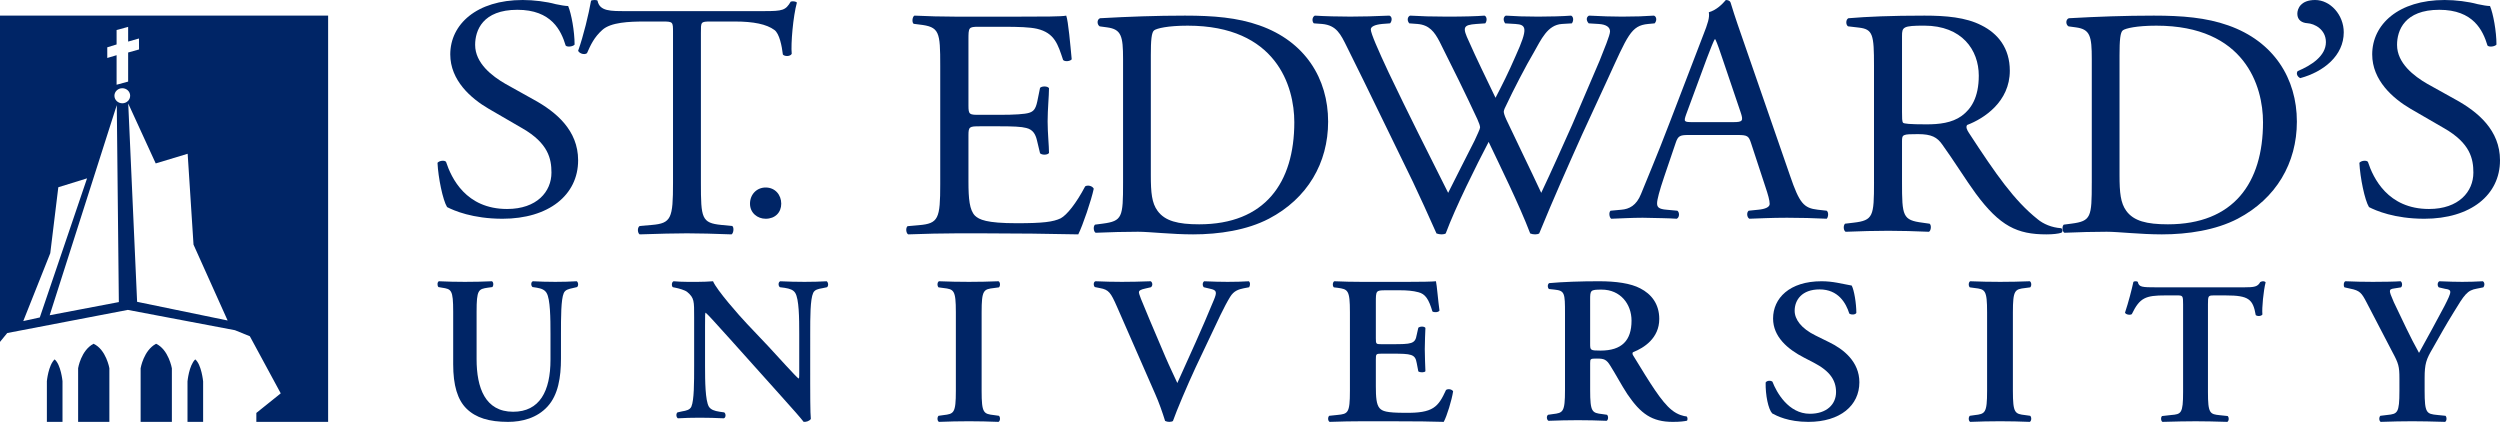 <?xml version="1.0" encoding="UTF-8"?>
<svg width="160px" height="27px" viewBox="0 0 160 27" version="1.1" xmlns="http://www.w3.org/2000/svg" xmlns:xlink="http://www.w3.org/1999/xlink">
    <!-- Generator: Sketch 51.3 (57544) - http://www.bohemiancoding.com/sketch -->
    <title>seu-logo</title>
    <desc>Created with Sketch.</desc>
    <defs></defs>
    <g id="Design" stroke="none" stroke-width="1" fill="none" fill-rule="evenodd">
        <g id="New-Homepage-Desin" transform="translate(-42, -13)">
            <g id="Header" transform="translate(0, -4)">
                <g id="seu-logo" transform="translate(42, 17)">
                    <path d="M29.004,19.951 C29.004,18.543 28.888,18.501 28.281,18.411 L28.061,18.373 C27.97,18.276 27.983,18.052 28.087,18 C28.602,18.025 29.184,18.039 29.752,18.039 C30.334,18.039 30.915,18.026 31.484,18 C31.589,18.053 31.601,18.276 31.509,18.373 L31.226,18.411 C30.617,18.501 30.502,18.543 30.502,19.951 L30.502,22.986 C30.502,24.817 31.047,26.352 32.841,26.352 C34.535,26.352 35.231,25.041 35.231,23.024 L35.231,21.367 C35.231,20.373 35.219,19.14 34.984,18.755 C34.869,18.553 34.664,18.463 34.339,18.41 L34.082,18.372 C33.963,18.276 33.978,18.038 34.106,18 C34.546,18.024 35.038,18.039 35.541,18.039 C36.082,18.039 36.434,18.025 36.91,18 C37.012,18.066 37.037,18.276 36.934,18.372 L36.651,18.439 C36.406,18.492 36.174,18.543 36.082,18.755 C35.902,19.153 35.902,20.317 35.902,21.367 L35.902,22.944 C35.902,24.15 35.724,25.265 35.05,26.009 C34.377,26.753 33.41,27 32.518,27 C31.303,27 30.452,26.739 29.857,26.153 C29.278,25.585 29.004,24.656 29.004,23.316 L29.004,19.951 L29.004,19.951 Z" id="Shape" fill="#002566"></path>
                    <path d="M51.853,24.495 C51.853,24.892 51.853,26.511 51.894,26.815 C51.785,26.959 51.594,27.009 51.434,26.999 C51.218,26.721 50.827,26.275 49.857,25.196 L46.702,21.677 C45.824,20.715 45.394,20.213 45.165,20.014 C45.123,20.014 45.123,20.162 45.123,20.856 L45.123,23.428 C45.123,24.413 45.138,25.627 45.366,26.023 C45.491,26.219 45.718,26.299 46.052,26.35 L46.351,26.393 C46.472,26.483 46.458,26.733 46.325,26.772 C45.825,26.748 45.299,26.733 44.788,26.733 C44.222,26.733 43.858,26.747 43.385,26.772 C43.275,26.706 43.252,26.485 43.357,26.393 L43.654,26.327 C43.912,26.285 44.154,26.233 44.248,26.023 C44.425,25.612 44.425,24.471 44.425,23.428 L44.425,20.303 C44.425,19.276 44.439,19.067 43.979,18.684 C43.831,18.564 43.452,18.461 43.263,18.422 L43.06,18.381 C42.966,18.303 42.981,18.038 43.115,18 C43.628,18.052 44.37,18.038 44.706,18.038 C44.989,18.038 45.313,18.025 45.635,18 C45.866,18.564 47.334,20.226 47.807,20.723 L49.158,22.149 C49.722,22.754 50.976,24.152 51.111,24.229 C51.151,24.19 51.151,24.124 51.151,23.915 L51.151,21.346 C51.151,20.358 51.139,19.147 50.897,18.751 C50.773,18.551 50.557,18.476 50.222,18.422 L49.914,18.382 C49.791,18.29 49.804,18.039 49.94,18.001 C50.464,18.025 50.96,18.039 51.489,18.039 C52.067,18.039 52.419,18.025 52.905,18.001 C53.011,18.067 53.04,18.289 52.93,18.382 L52.622,18.447 C52.364,18.489 52.137,18.54 52.042,18.75 C51.854,19.157 51.854,20.303 51.854,21.345 L51.853,24.495 L51.853,24.495 Z" id="Shape" fill="#002566"></path>
                    <path d="M62.824,25.015 C62.824,26.448 62.949,26.49 63.621,26.567 L63.932,26.611 C64.033,26.704 64.018,26.947 63.904,27 C63.279,26.975 62.637,26.96 62.014,26.96 C61.389,26.96 60.722,26.974 60.095,27 C59.98,26.947 59.968,26.705 60.067,26.611 L60.38,26.567 C61.048,26.49 61.175,26.447 61.175,25.015 L61.175,19.989 C61.175,18.554 61.048,18.511 60.38,18.433 L60.067,18.391 C59.968,18.297 59.98,18.054 60.095,18 C60.722,18.025 61.361,18.039 62.014,18.039 C62.637,18.039 63.279,18.025 63.904,18 C64.019,18.054 64.034,18.296 63.932,18.391 L63.621,18.433 C62.949,18.511 62.824,18.554 62.824,19.989 L62.824,25.015 L62.824,25.015 Z" id="Shape" fill="#002566"></path>
                    <path d="M76.526,23.501 C75.965,24.709 75.31,26.26 75.07,26.939 C75.042,26.976 74.928,27 74.833,27 C74.735,27 74.638,26.976 74.566,26.939 C74.4,26.404 74.176,25.757 73.926,25.199 L71.481,19.617 C71.089,18.728 70.964,18.542 70.402,18.439 L70.069,18.372 C69.971,18.276 69.971,18.038 70.111,18 C70.657,18.024 71.256,18.039 71.802,18.039 C72.431,18.039 72.907,18.025 73.646,18 C73.772,18.078 73.786,18.291 73.658,18.383 L73.312,18.463 C73.003,18.529 72.892,18.597 72.892,18.702 C72.892,18.823 73.003,19.111 73.576,20.466 L74.579,22.826 C74.833,23.422 75.209,24.203 75.349,24.513 C76.104,22.839 76.944,21.009 77.683,19.208 C77.906,18.678 77.865,18.568 77.443,18.479 L77.042,18.384 C76.944,18.277 76.954,18.067 77.07,18.001 C77.639,18.025 78.118,18.039 78.565,18.039 C79.063,18.039 79.527,18.026 79.92,18.001 C80.031,18.067 80.014,18.276 79.945,18.384 L79.597,18.45 C79.274,18.517 78.968,18.61 78.732,18.994 C78.34,19.632 77.937,20.518 77.305,21.857 L76.526,23.501 L76.526,23.501 Z" id="Shape" fill="#002566"></path>
                    <path d="M86.395,19.989 C86.395,18.553 86.269,18.511 85.597,18.418 L85.366,18.391 C85.267,18.297 85.285,18.054 85.396,18 C85.938,18.025 86.612,18.04 87.239,18.04 L89.97,18.04 C90.887,18.04 91.715,18.026 91.901,18 C91.958,18.229 92.043,19.299 92.127,19.876 C92.071,19.989 91.787,20.014 91.674,19.931 C91.441,19.15 91.225,18.812 90.771,18.701 C90.441,18.609 90.016,18.578 89.629,18.578 L88.671,18.578 C88.054,18.578 88.054,18.608 88.054,19.376 L88.054,21.661 C88.054,22.015 88.07,22.028 88.399,22.028 L89.085,22.028 C90.329,22.028 90.574,22.015 90.669,21.433 L90.772,20.975 C90.888,20.877 91.154,20.877 91.227,20.986 C91.215,21.353 91.186,21.84 91.186,22.341 C91.186,22.852 91.214,23.326 91.227,23.759 C91.154,23.85 90.888,23.85 90.772,23.768 L90.669,23.23 C90.573,22.662 90.329,22.635 89.085,22.635 L88.399,22.635 C88.07,22.635 88.054,22.661 88.054,23 L88.054,24.716 C88.054,25.407 88.085,25.892 88.297,26.126 C88.47,26.311 88.712,26.42 89.913,26.42 C91.724,26.447 92.043,26.056 92.545,24.959 C92.674,24.866 92.914,24.904 93,25.041 C92.914,25.61 92.6,26.635 92.399,27 C91.773,26.975 90.54,26.96 88.867,26.96 L87.239,26.96 C86.612,26.96 85.738,26.974 85.098,27 C84.982,26.947 84.965,26.705 85.069,26.611 L85.597,26.556 C86.269,26.488 86.395,26.447 86.395,25.013 L86.395,19.989 L86.395,19.989 L86.395,19.989 Z" id="Shape" fill="#002566"></path>
                    <path d="M100.16,24.961 C100.16,26.383 100.034,26.425 99.38,26.502 L99.077,26.546 C98.95,26.638 98.995,26.879 99.104,26.932 C99.746,26.907 100.366,26.892 100.98,26.892 C101.591,26.892 102.216,26.906 102.824,26.932 C102.933,26.879 102.95,26.639 102.85,26.546 L102.545,26.502 C101.894,26.425 101.77,26.383 101.77,24.961 L101.77,23.244 C101.77,22.963 101.78,22.948 102.199,22.948 C102.659,22.948 102.81,23.002 103.06,23.406 C103.392,23.927 103.781,24.665 104.155,25.231 C105.003,26.479 105.723,27 107.059,27 C107.542,27 107.809,26.96 107.973,26.923 C108.013,26.855 108.013,26.706 107.945,26.652 C107.78,26.639 107.372,26.556 106.989,26.238 C106.332,25.713 105.638,24.575 104.53,22.761 C104.475,22.683 104.45,22.573 104.53,22.534 C105.21,22.264 106.193,21.647 106.193,20.413 C106.193,19.448 105.684,18.817 104.973,18.454 C104.363,18.131 103.42,18 102.339,18 C101.198,18 100.019,18.039 99.146,18.12 C99.034,18.19 99.034,18.401 99.131,18.497 L99.491,18.535 C100.145,18.604 100.16,18.763 100.16,20.05 L100.16,24.961 L100.16,24.961 L100.16,24.961 Z M101.769,19.192 C101.769,18.574 101.78,18.535 102.506,18.535 C103.71,18.535 104.418,19.461 104.418,20.522 C104.418,21.796 103.793,22.438 102.436,22.438 C101.769,22.438 101.769,22.413 101.769,21.984 L101.769,19.192 L101.769,19.192 Z" id="Shape" fill="#002566"></path>
                    <path d="M113.421,26.458 C113.167,26.182 112.985,25.284 113.001,24.481 C113.08,24.349 113.325,24.336 113.437,24.429 C113.691,25.092 114.451,26.481 115.832,26.481 C116.903,26.481 117.507,25.883 117.507,25.092 C117.507,24.349 117.129,23.751 116.071,23.205 L115.465,22.891 C114.407,22.349 113.477,21.553 113.477,20.384 C113.477,19.093 114.522,18 116.579,18 C117.31,18 117.848,18.157 118.508,18.275 C118.665,18.56 118.806,19.421 118.806,20.029 C118.735,20.15 118.482,20.159 118.355,20.069 C118.142,19.392 117.649,18.522 116.453,18.522 C115.324,18.522 114.858,19.197 114.858,19.888 C114.858,20.434 115.269,21.018 116.199,21.474 L117.073,21.905 C117.989,22.349 119,23.152 119,24.466 C119,25.948 117.778,27 115.734,27 C114.438,27 113.706,26.612 113.421,26.458 L113.421,26.458 Z" id="Shape" fill="#002566"></path>
                    <path d="M128.825,25.015 C128.825,26.448 128.953,26.49 129.616,26.567 L129.933,26.611 C130.033,26.704 130.017,26.947 129.905,27 C129.279,26.975 128.639,26.96 128.014,26.96 C127.39,26.96 126.72,26.974 126.092,27 C125.982,26.947 125.967,26.705 126.068,26.611 L126.379,26.567 C127.048,26.49 127.174,26.447 127.174,25.015 L127.174,19.989 C127.174,18.554 127.048,18.511 126.379,18.433 L126.068,18.391 C125.967,18.297 125.982,18.054 126.092,18 C126.72,18.025 127.362,18.039 128.014,18.039 C128.639,18.039 129.279,18.025 129.905,18 C130.018,18.054 130.034,18.296 129.933,18.391 L129.616,18.433 C128.953,18.511 128.825,18.554 128.825,19.989 L128.825,25.015 L128.825,25.015 Z" id="Shape" fill="#002566"></path>
                    <path d="M139.718,19.48 C139.718,18.935 139.703,18.906 139.347,18.906 L138.581,18.906 C137.318,18.906 136.945,19.05 136.437,20.103 C136.343,20.18 136.054,20.143 136,20.012 C136.233,19.312 136.437,18.505 136.535,18.051 C136.56,18.011 136.618,18 136.684,18 C136.743,18 136.797,18.01 136.822,18.051 C136.891,18.375 137.086,18.389 138.018,18.389 L143.613,18.389 C144.29,18.389 144.491,18.35 144.656,18.051 C144.715,18.026 144.768,18 144.823,18 C144.903,18 144.971,18.025 145,18.067 C144.864,18.594 144.752,19.715 144.794,20.129 C144.724,20.233 144.491,20.262 144.367,20.167 C144.19,19.157 143.929,18.907 142.462,18.907 L141.68,18.907 C141.324,18.907 141.309,18.935 141.309,19.48 L141.309,25.091 C141.309,26.468 141.432,26.509 142.081,26.574 L142.571,26.626 C142.668,26.715 142.655,26.949 142.546,27 C141.749,26.976 141.131,26.961 140.53,26.961 C139.925,26.961 139.278,26.975 138.399,27 C138.289,26.949 138.281,26.686 138.375,26.626 L138.952,26.561 C139.594,26.509 139.718,26.468 139.718,25.091 L139.718,19.48 L139.718,19.48 L139.718,19.48 Z" id="Shape" fill="#002566"></path>
                    <path d="M153.563,24.217 C153.563,23.457 153.508,23.259 153.119,22.54 L151.451,19.335 C151.147,18.755 151.035,18.593 150.409,18.472 L150.048,18.391 C149.965,18.297 149.993,18.039 150.104,18 C150.702,18.025 151.284,18.039 151.857,18.039 C152.467,18.039 153.314,18.025 153.634,18 C153.745,18.054 153.773,18.296 153.663,18.391 L153.245,18.458 C153.023,18.487 152.954,18.526 152.954,18.634 C152.954,18.743 153.01,18.89 153.203,19.335 C153.76,20.497 154.262,21.596 154.817,22.584 C155.387,21.553 155.904,20.61 156.443,19.592 C156.677,19.132 156.819,18.838 156.819,18.69 C156.819,18.553 156.693,18.511 156.498,18.487 L156.083,18.391 C155.982,18.297 155.982,18.068 156.121,18 C156.734,18.025 157.164,18.039 157.579,18.039 C158.009,18.039 158.455,18.025 158.901,18 C159.028,18.068 159.028,18.281 158.93,18.391 L158.524,18.472 C157.899,18.579 157.734,18.838 157.012,20.026 C156.537,20.793 156.12,21.54 155.691,22.297 C155.276,23.001 155.176,23.284 155.176,24.2 L155.176,25.013 C155.176,26.447 155.301,26.489 155.982,26.557 L156.512,26.611 C156.608,26.704 156.595,26.947 156.485,27 C155.624,26.975 154.997,26.96 154.384,26.96 C153.744,26.96 153.12,26.974 152.366,27 C152.256,26.947 152.243,26.705 152.343,26.611 L152.788,26.557 C153.439,26.489 153.563,26.447 153.563,25.013 L153.563,24.217 L153.563,24.217 L153.563,24.217 Z" id="Shape" fill="#002566"></path>
                    <path d="M48,13.036 C48,12.442 48.431,12 49.002,12 C49.61,12 50,12.473 50,13.036 C50,13.595 49.61,14 49.002,14 C48.484,14 48,13.633 48,13.036 L48,13.036 Z" id="Shape" fill="#002566"></path>
                    <path d="M150,2.068 C150,3.561 148.716,4.594 147.217,5 C147.029,4.914 146.934,4.701 147.052,4.55 C147.93,4.182 148.858,3.58 148.858,2.697 C148.858,1.875 148.121,1.511 147.668,1.485 C147.337,1.464 147.029,1.294 147.029,0.882 C147.029,0.561 147.241,0 148.17,0 C149.139,-3.56183197e-16 150,0.95 150,2.068 L150,2.068 Z" id="Shape" fill="#002566"></path>
                    <path d="M32.159,14 C30.25,14 29.045,13.477 28.613,13.253 C28.34,12.81 28.045,11.373 28,10.42 C28.114,10.277 28.457,10.239 28.547,10.36 C28.886,11.392 29.818,13.375 32.453,13.375 C34.365,13.375 35.293,12.261 35.293,11.048 C35.293,10.158 35.089,9.165 33.431,8.212 L31.274,6.96 C30.133,6.295 28.817,5.139 28.817,3.482 C28.817,1.56 30.499,0 33.454,0 C34.156,0 34.976,0.103 35.565,0.266 C35.862,0.328 36.183,0.386 36.362,0.386 C36.567,0.872 36.774,2.004 36.774,2.854 C36.682,2.974 36.316,3.036 36.203,2.916 C35.909,1.947 35.293,0.627 33.113,0.627 C30.887,0.627 30.409,1.947 30.409,2.874 C30.409,4.05 31.501,4.877 32.341,5.363 L34.156,6.375 C35.59,7.162 37,8.336 37,10.259 C37,12.485 35.112,14 32.159,14 L32.159,14 Z" id="Shape" fill="#002566"></path>
                    <path d="M44.858,11.703 C44.858,13.968 44.901,14.268 46.165,14.396 L46.862,14.463 C46.993,14.549 46.948,14.933 46.818,15 C45.575,14.958 44.835,14.933 43.966,14.933 C43.096,14.933 42.335,14.958 40.94,15 C40.81,14.933 40.767,14.569 40.94,14.463 L41.722,14.396 C42.965,14.29 43.073,13.968 43.073,11.703 L43.073,2.066 C43.073,1.401 43.073,1.378 42.42,1.378 L41.222,1.378 C40.286,1.378 39.091,1.421 38.547,1.917 C38.023,2.388 37.805,2.866 37.567,3.404 C37.392,3.532 37.087,3.425 37,3.253 C37.347,2.283 37.675,0.905 37.828,0.042 C37.893,-0.004 38.176,-0.023 38.242,0.042 C38.374,0.732 39.091,0.711 40.092,0.711 L48.907,0.711 C50.086,0.711 50.279,0.665 50.607,0.104 C50.714,0.062 50.954,0.084 51,0.169 C50.757,1.056 50.607,2.8 50.67,3.445 C50.582,3.623 50.213,3.623 50.104,3.49 C50.039,2.953 49.887,2.152 49.561,1.917 C49.06,1.548 48.232,1.377 47.033,1.377 L45.488,1.377 C44.835,1.377 44.858,1.401 44.858,2.111 L44.858,11.703 L44.858,11.703 L44.858,11.703 Z" id="Shape" fill="#002566"></path>
                    <path d="M60.175,4.214 C60.175,2.031 60.134,1.714 58.831,1.57 L58.478,1.525 C58.345,1.44 58.389,1.065 58.523,1 C59.469,1.041 60.217,1.065 61.122,1.065 L65.264,1.065 C66.674,1.065 67.975,1.065 68.239,1 C68.369,1.357 68.501,2.869 68.589,3.794 C68.501,3.923 68.15,3.963 68.039,3.839 C67.708,2.851 67.508,2.112 66.368,1.842 C65.903,1.737 65.198,1.714 64.228,1.714 L62.64,1.714 C61.981,1.714 61.981,1.757 61.981,2.553 L61.981,6.761 C61.981,7.349 62.049,7.349 62.708,7.349 L63.984,7.349 C64.91,7.349 65.593,7.307 65.86,7.221 C66.121,7.137 66.277,7.014 66.388,6.485 L66.563,5.624 C66.674,5.5 67.048,5.5 67.136,5.644 C67.136,6.149 67.048,6.971 67.048,7.77 C67.048,8.525 67.136,9.323 67.136,9.789 C67.048,9.931 66.674,9.931 66.563,9.808 L66.367,8.988 C66.277,8.61 66.121,8.295 65.681,8.19 C65.374,8.106 64.844,8.083 63.985,8.083 L62.708,8.083 C62.048,8.083 61.981,8.107 61.981,8.65 L61.981,11.618 C61.981,12.731 62.049,13.443 62.398,13.803 C62.665,14.054 63.126,14.286 65.066,14.286 C66.762,14.286 67.403,14.202 67.886,13.971 C68.28,13.759 68.874,13.022 69.45,11.928 C69.605,11.825 69.91,11.89 70,12.077 C69.846,12.814 69.295,14.43 69.009,15 C67.026,14.959 65.066,14.935 63.107,14.935 L61.121,14.935 C60.175,14.935 59.426,14.959 58.125,15 C57.993,14.935 57.946,14.6 58.081,14.476 L58.808,14.411 C60.065,14.307 60.175,13.994 60.175,11.784 L60.175,4.214 L60.175,4.214 L60.175,4.214 Z" id="Shape" fill="#002566"></path>
                    <path d="M71.876,11.705 C71.876,13.897 71.833,14.146 70.577,14.312 L70.08,14.377 C69.947,14.499 69.993,14.832 70.122,14.897 C71.141,14.856 71.919,14.832 72.828,14.832 C73.586,14.832 74.974,15 76.358,15 C78.027,15 79.802,14.731 81.208,13.998 C83.677,12.707 85,10.43 85,7.785 C85,5.027 83.526,2.651 80.604,1.625 C79.195,1.125 77.66,1 75.839,1 C73.998,1 72.244,1.064 70.401,1.167 C70.185,1.252 70.209,1.585 70.382,1.688 L70.858,1.752 C71.766,1.875 71.876,2.311 71.876,3.774 L71.876,11.705 L71.876,11.705 Z M73.653,3.524 C73.653,2.585 73.695,2.06 73.869,1.938 C74.042,1.814 74.735,1.643 76.013,1.643 C81.688,1.643 82.836,5.527 82.836,7.822 C82.836,11.705 80.951,14.356 76.747,14.356 C75.385,14.356 74.561,14.145 74.086,13.498 C73.715,12.997 73.653,12.329 73.653,11.226 L73.653,3.524 L73.653,3.524 Z" id="Shape" fill="#002566"></path>
                    <path d="M84.084,1.494 C83.953,1.369 83.975,1.083 84.151,1 C84.743,1.04 85.731,1.063 86.417,1.063 C87.034,1.063 88.152,1.04 88.919,1 C89.116,1.063 89.097,1.35 88.965,1.494 L88.458,1.533 C87.996,1.578 87.731,1.701 87.731,1.882 C87.731,2.135 88.193,3.185 88.877,4.649 C90.107,7.228 91.407,9.804 92.682,12.342 C93.206,11.308 93.779,10.154 94.373,8.999 C94.547,8.607 94.725,8.256 94.725,8.156 C94.725,8.053 94.658,7.865 94.547,7.619 C93.779,5.968 92.965,4.319 92.134,2.668 C91.802,2.03 91.469,1.597 90.723,1.534 L90.196,1.495 C90.044,1.331 90.065,1.083 90.24,1 C90.879,1.04 91.713,1.064 92.595,1.064 C93.693,1.064 94.508,1.04 95.012,1 C95.164,1.064 95.189,1.331 95.055,1.495 L94.485,1.534 C93.626,1.597 93.582,1.743 94.019,2.668 C94.461,3.679 95.099,4.979 95.713,6.259 C96.132,5.452 96.529,4.672 97.011,3.558 C97.803,1.806 97.694,1.579 96.99,1.534 L96.33,1.495 C96.178,1.288 96.222,1.064 96.374,1 C96.966,1.04 97.626,1.064 98.442,1.064 C99.166,1.064 100.047,1.04 100.551,1 C100.706,1.064 100.727,1.331 100.598,1.495 L99.959,1.534 C99.035,1.597 98.638,2.524 98.154,3.373 C97.694,4.135 96.77,5.929 96.439,6.651 C96.328,6.856 96.241,7.058 96.241,7.146 C96.241,7.228 96.289,7.394 96.4,7.641 C97.144,9.227 97.912,10.775 98.639,12.342 C99.323,10.895 99.961,9.455 100.618,7.99 C101.038,7.001 102.223,4.255 102.374,3.887 C102.665,3.145 103.042,2.257 103.042,2.011 C103.042,1.724 102.773,1.56 102.312,1.534 L101.677,1.495 C101.501,1.307 101.52,1.083 101.695,1 C102.53,1.04 103.126,1.064 103.807,1.064 C104.64,1.064 105.284,1.04 105.854,1 C106.029,1.064 106.051,1.331 105.896,1.495 L105.48,1.534 C104.375,1.637 104.181,2.257 102.864,5.124 L101.257,8.607 C100.314,10.711 99.412,12.734 98.509,14.941 C98.444,14.98 98.354,15 98.245,15 C98.135,15 98.027,14.98 97.933,14.941 C97.235,13.105 95.958,10.526 95.273,9.081 C94.486,10.589 93.164,13.228 92.526,14.941 C92.46,14.98 92.372,15 92.264,15 C92.153,15 92.046,14.98 91.935,14.941 C91.557,14.071 90.702,12.215 90.416,11.618 C89.007,8.752 87.644,5.886 86.213,3.019 C85.797,2.174 85.533,1.618 84.613,1.533 L84.084,1.494 L84.084,1.494 Z" id="Shape" fill="#002566"></path>
                    <path d="M112.986,11.958 C113.153,12.452 113.259,12.826 113.259,13.053 C113.259,13.257 112.968,13.382 112.53,13.422 L111.917,13.485 C111.771,13.587 111.795,13.916 111.961,13.999 C112.568,13.98 113.363,13.936 114.37,13.936 C115.313,13.936 116.047,13.959 116.906,13.999 C117.008,13.916 117.053,13.587 116.906,13.485 L116.343,13.422 C115.439,13.32 115.165,13.012 114.559,11.235 L111.689,2.948 C111.375,2.042 111.038,1.096 110.765,0.189 C110.727,0.043 110.579,0 110.455,0 C110.22,0.271 109.865,0.639 109.364,0.785 C109.427,1.116 109.3,1.506 109.006,2.249 L106.87,7.816 C105.989,10.125 105.401,11.464 105.026,12.414 C104.731,13.155 104.269,13.382 103.766,13.422 L103.076,13.486 C102.951,13.588 102.991,13.916 103.118,14 C103.683,13.981 104.439,13.936 105.13,13.936 C106.114,13.96 106.767,13.96 107.31,14 C107.497,13.916 107.497,13.588 107.351,13.486 L106.66,13.422 C106.159,13.382 106.053,13.257 106.053,13.013 C106.053,12.783 106.196,12.23 106.512,11.299 L107.247,9.135 C107.392,8.703 107.518,8.64 108.043,8.64 L111.206,8.64 C111.836,8.64 111.917,8.703 112.065,9.155 L112.986,11.958 L112.986,11.958 Z M109.239,3.733 C109.466,3.118 109.677,2.619 109.739,2.516 L109.782,2.516 C109.905,2.765 110.094,3.322 110.259,3.816 L111.397,7.176 C111.585,7.733 111.54,7.816 110.933,7.816 L108.354,7.816 C107.771,7.816 107.748,7.797 107.914,7.322 L109.239,3.733 L109.239,3.733 Z" id="Shape" fill="#002566"></path>
                    <path d="M119.937,11.657 C119.937,13.839 119.891,14.106 118.624,14.252 L118.08,14.317 C117.948,14.462 117.991,14.77 118.123,14.834 C119.149,14.794 119.937,14.77 120.852,14.77 C121.729,14.77 122.469,14.794 123.452,14.834 C123.582,14.77 123.628,14.419 123.495,14.317 L123.038,14.252 C121.769,14.086 121.729,13.84 121.729,11.657 L121.729,9.039 C121.729,8.604 121.77,8.584 122.754,8.584 C123.628,8.584 123.978,8.789 124.303,9.248 C124.982,10.183 125.878,11.614 126.445,12.382 C127.996,14.482 129.109,15 130.965,15 C131.381,15 131.731,14.96 131.928,14.896 C132.037,14.815 132.016,14.646 131.906,14.604 C131.314,14.566 130.771,14.336 130.399,14.023 C128.916,12.84 127.755,11.18 126.008,8.501 C125.898,8.335 125.791,8.124 125.898,7.998 C126.988,7.583 128.628,6.504 128.628,4.528 C128.628,3.077 127.864,2.143 126.814,1.622 C125.811,1.104 124.523,1 123.168,1 C121.027,1 119.52,1.064 118.297,1.167 C118.123,1.251 118.123,1.583 118.273,1.685 L118.974,1.767 C119.87,1.871 119.936,2.226 119.936,4.197 L119.936,11.657 L119.937,11.657 L119.937,11.657 Z M121.729,2.305 C121.729,1.729 121.796,1.641 123.149,1.641 C125.569,1.641 126.642,3.201 126.642,4.84 C126.642,6.255 126.139,6.984 125.55,7.416 C124.916,7.875 124.088,7.958 123.299,7.958 C122.185,7.958 121.858,7.916 121.796,7.855 C121.729,7.772 121.729,7.544 121.729,7.167 L121.729,2.305 L121.729,2.305 Z" id="Shape" fill="#002566"></path>
                    <path d="M133.873,11.705 C133.873,13.897 133.833,14.146 132.579,14.312 L132.079,14.377 C131.95,14.499 131.991,14.832 132.119,14.897 C133.141,14.856 133.92,14.832 134.828,14.832 C135.585,14.832 136.972,15 138.36,15 C140.026,15 141.805,14.731 143.214,13.998 C145.677,12.707 147,10.43 147,7.785 C147,5.027 145.528,2.651 142.606,1.625 C141.195,1.125 139.657,1 137.844,1 C135.997,1 134.243,1.064 132.404,1.167 C132.185,1.252 132.207,1.585 132.387,1.688 L132.86,1.752 C133.769,1.875 133.874,2.311 133.874,3.774 L133.874,11.705 L133.873,11.705 L133.873,11.705 Z M135.65,3.524 C135.65,2.585 135.693,2.06 135.866,1.938 C136.039,1.814 136.735,1.643 138.009,1.643 C143.684,1.643 144.833,5.527 144.833,7.822 C144.833,11.705 142.95,14.356 138.748,14.356 C137.384,14.356 136.559,14.145 136.084,13.498 C135.717,12.997 135.65,12.329 135.65,11.226 L135.65,3.524 L135.65,3.524 L135.65,3.524 Z" id="Shape" fill="#002566"></path>
                    <path d="M155.158,14 C153.25,14 152.045,13.477 151.615,13.253 C151.341,12.81 151.049,11.373 151,10.42 C151.113,10.277 151.455,10.239 151.547,10.36 C151.885,11.392 152.822,13.375 155.457,13.375 C157.364,13.375 158.296,12.261 158.296,11.048 C158.296,10.158 158.092,9.165 156.433,8.212 L154.272,6.96 C153.14,6.295 151.821,5.139 151.821,3.482 C151.821,1.56 153.503,0 156.455,0 C157.162,0 157.976,0.103 158.57,0.266 C158.865,0.328 159.183,0.386 159.361,0.386 C159.565,0.872 159.774,2.004 159.774,2.854 C159.679,2.974 159.318,3.036 159.2,2.916 C158.907,1.947 158.296,0.627 156.116,0.627 C153.889,0.627 153.411,1.947 153.411,2.874 C153.411,4.05 154.502,4.877 155.343,5.363 L157.162,6.375 C158.59,7.162 160,8.336 160,10.259 C160,12.485 158.112,14 155.158,14 L155.158,14 Z" id="Shape" fill="#002566"></path>
                    <polygon id="Shape" points="3.197 11.562 2.693 15.721 1 20 2.037 19.772 5 11"></polygon>
                    <polygon id="Shape" points="3 20 7 19.185 6.88 7"></polygon>
                    <polygon id="Shape" points="7.587 3.959 7.587 6 8.314 5.783 8.314 3.772 9 3.561 8.996 2.803 8.314 3.017 8.314 2 7.587 2.216 7.587 3.215 7 3.413 7.001 4.15"></polygon>
                    <polygon id="Shape" points="11.587 9.242 9.66 9.865 8 6 8.536 18.795 14 20 11.941 15.104"></polygon>
                    <path d="M5.987,22 C5.181,22.424 5,23.565 5,23.565 L5,27 L7,27 L7,23.564 C7,23.565 6.793,22.374 5.987,22 L5.987,22 Z" id="Shape" fill="#002566"></path>
                    <path d="M12.496,23 C12.093,23.383 12,24.411 12,24.411 L12,27 L13,27 L13,24.411 C13,24.411 12.898,23.334 12.496,23 L12.496,23 Z" id="Shape" fill="#002566"></path>
                    <path d="M3.495,23 C3.094,23.381 3,24.392 3,24.392 L3,27 L4,27 L4,24.392 C4,24.392 3.898,23.333 3.495,23 L3.495,23 Z" id="Shape" fill="#002566"></path>
                    <path d="M9.989,22 C9.185,22.429 9,23.572 9,23.572 L9,27 L11,27 L11,23.572 C11,23.572 10.794,22.379 9.989,22 L9.989,22 Z" id="Shape" fill="#002566"></path>
                    <path d="M0,1 L0,21.881 L0.463,21.314 L8.179,19.833 L15.034,21.132 L15.989,21.519 L17.967,25.174 L16.406,26.428 L16.406,27 L21,27 L21,1 L0,1 L0,1 Z M7.462,2.845 L7.462,1.921 L8.201,1.72 L8.201,2.661 L8.894,2.463 L8.898,3.165 L8.201,3.361 L8.201,5.222 L7.462,5.423 L7.462,3.533 L6.866,3.71 L6.865,3.028 L7.462,2.845 L7.462,2.845 Z M1.489,20.548 L3.217,16.205 L3.732,11.984 L5.572,11.414 L2.547,20.317 L1.489,20.548 L1.489,20.548 Z M3.179,20.176 L7.474,6.726 L7.606,19.333 L3.179,20.176 L3.179,20.176 Z M7.828,6.61 C7.549,6.61 7.323,6.394 7.323,6.127 C7.323,5.861 7.55,5.646 7.828,5.646 C8.105,5.646 8.33,5.861 8.33,6.127 C8.33,6.394 8.105,6.61 7.828,6.61 L7.828,6.61 Z M8.775,19.316 L8.207,6.625 L9.966,10.459 L12.01,9.841 L12.385,15.656 L14.568,20.512 L8.775,19.316 L8.775,19.316 Z" id="Shape" fill="#002566"></path>
                </g>
            </g>
        </g>
    </g>
</svg>